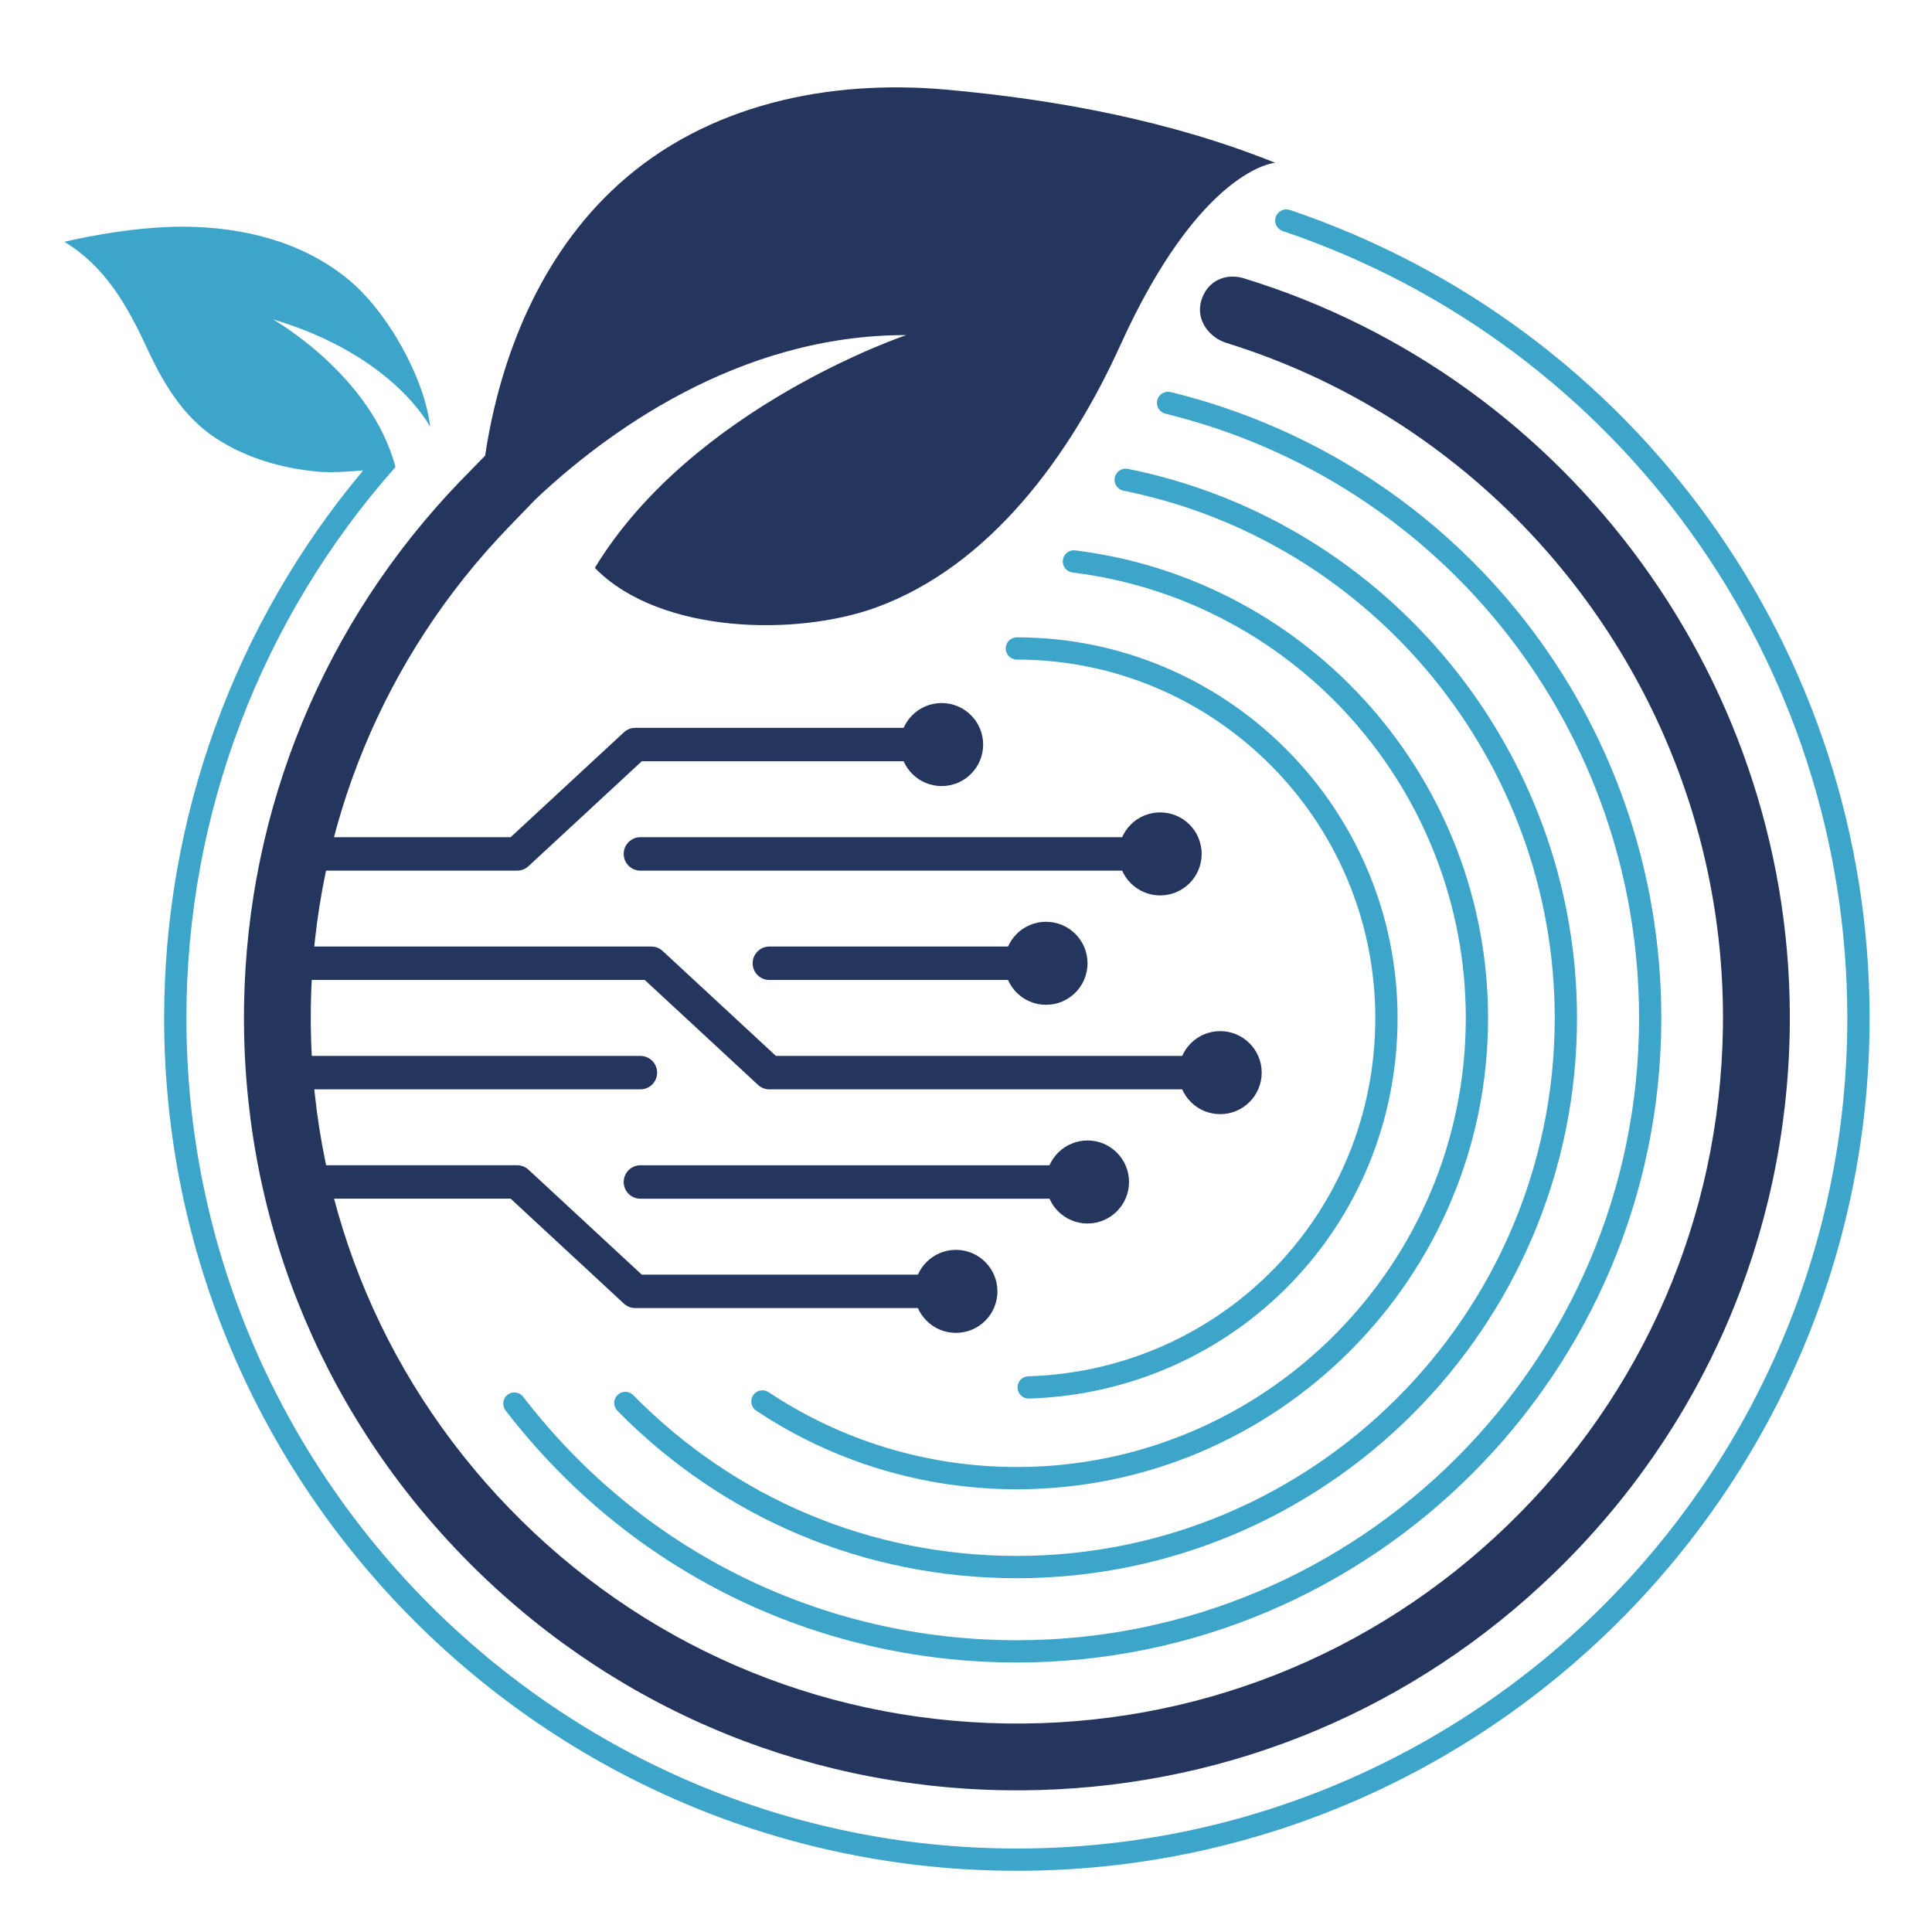 <?xml version="1.0" encoding="UTF-8" standalone="no"?>
<svg
   xmlns:dc="http://purl.org/dc/elements/1.1/"
   xmlns:cc="http://creativecommons.org/ns#"
   xmlns:rdf="http://www.w3.org/1999/02/22-rdf-syntax-ns#"
   xmlns:svg="http://www.w3.org/2000/svg"
   xmlns="http://www.w3.org/2000/svg"
   xmlns:sodipodi="http://sodipodi.sourceforge.net/DTD/sodipodi-0.dtd"
   xmlns:inkscape="http://www.inkscape.org/namespaces/inkscape"
   id="ic_reec"
   width="24"
   height="24"
   viewBox="0 0 24 24"
   version="1.1"
   sodipodi:docname="ic-coin-reec.svg"
   inkscape:version="0.92.4 (5da689c313, 2019-01-14)">
  <sodipodi:namedview
     pagecolor="#ffffff"
     bordercolor="#666666"
     borderopacity="1"
     objecttolerance="10"
     gridtolerance="10"
     guidetolerance="10"
     inkscape:pageopacity="0"
     inkscape:pageshadow="2"
     inkscape:window-width="1920"
     inkscape:window-height="1017"
     id="namedview5306"
     showgrid="false"
     inkscape:zoom="9.8333333"
     inkscape:cx="12"
     inkscape:cy="12"
     inkscape:window-x="-8"
     inkscape:window-y="-8"
     inkscape:window-maximized="1"
     inkscape:current-layer="ic_reec" />
  <defs
     id="defs5298">
    <style
       type="text/css"
       id="style5296">
            .cls-1{fill:#064672}.cls-2{fill:none}
        </style>
  </defs>
  <path
     id="Rectangle_4543"
     d="M0 0h24v24H0z"
     class="cls-2"
     data-name="Rectangle 4543" />
  <g
     transform="matrix(0.03,0,0,0.03,-3.362,0.53)"
     id="g1641-6">
    <path
       inkscape:connector-curvature="0"
       class="st0"
       d="m 609.53,106.66 c 2.36,-7.72 9.55,-11.33 17.27,-9.18 135.75,41.46 228.7,169.13 226.36,311.41 -1.41,85.48 -36.02,165.29 -97.46,224.74 -57.97,56.09 -133.28,87.71 -213.39,89.92 -4.8,0.13 -9.61,0.16 -14.44,0.08 -85.48,-1.41 -165.29,-36.02 -224.74,-97.46 -59.45,-61.45 -91.41,-142.36 -90,-227.84 1.34,-81.27 33.12,-158.24 89.49,-216.74 L 312.95,171 c 6.18,-41.27 23.09,-83.16 55.06,-112.17 36.92,-33.49 87.47,-43.65 135.45,-39.41 46.1,4.08 93.54,12.97 136.62,30.32 0,0 -30.8,2.03 -64.18,75.69 -20.42,45.05 -53.74,91.32 -101.28,108.52 -32.97,11.92 -88.67,10.79 -115.51,-15.73 -0.25,-0.25 -0.5,-0.5 -0.72,-0.77 40.6,-66.75 128.94,-96.36 128.94,-96.36 -69.93,-0.14 -125.07,41.15 -153.56,68.04 l -11.26,11.67 c -51.48,53.43 -80.52,123.76 -81.73,198 -1.29,78.09 27.9,152.01 82.21,208.14 54.31,56.13 127.23,87.75 205.32,89.04 77.95,1.28 152,-27.9 208.14,-82.21 56.12,-54.31 87.74,-127.23 89.03,-205.32 0.42,-25.36 -2.49,-50.76 -8.65,-75.36 -6.05,-24.19 -15.22,-47.58 -27.18,-69.45 -11.88,-21.73 -26.51,-41.95 -43.43,-60.03 -17.01,-18.18 -36.34,-34.19 -57.39,-47.49 -21.49,-13.57 -44.77,-24.33 -69.06,-31.83 -6.6,-2.06 -12.82,-9.2 -10.24,-17.63 z"
       id="path1639-6"
       style="fill:#24365e" />
  </g>
  <g
     transform="matrix(0.03,0,0,0.03,-3.362,0.53)"
     id="g1645-5">
    <path
       inkscape:connector-curvature="0"
       class="st1"
       d="m 533.12,670.74 c -83.58,0 -160.75,-38.06 -211.73,-104.4 -1.55,-2.02 -1.17,-4.92 0.85,-6.47 2.01,-1.54 4.91,-1.18 6.47,0.85 49.22,64.06 123.73,100.8 204.42,100.8 142.06,0 257.64,-115.57 257.64,-257.63 0,-119.07 -80.66,-221.98 -196.14,-250.26 -2.47,-0.6 -3.99,-3.1 -3.38,-5.57 0.6,-2.47 3.09,-3.96 5.57,-3.38 119.61,29.29 203.16,135.89 203.16,259.21 0,147.14 -119.71,266.85 -266.86,266.85 z"
       id="path1643-8"
       style="fill:#3da5ca" />
  </g>
  <g
     transform="matrix(0.03,0,0,0.03,-3.362,0.53)"
     id="g1649-1">
    <path
       inkscape:connector-curvature="0"
       class="st1"
       d="m 533.12,635.84 c -62.7,0 -121.44,-24.63 -165.41,-69.34 -1.78,-1.82 -1.77,-4.74 0.05,-6.52 1.82,-1.77 4.74,-1.77 6.52,0.05 42.22,42.94 98.62,66.58 158.83,66.58 122.82,0 222.74,-99.92 222.74,-222.73 0,-105.72 -75.1,-197.55 -178.58,-218.36 -2.49,-0.5 -4.12,-2.94 -3.61,-5.43 0.5,-2.5 2.97,-4.12 5.43,-3.61 107.76,21.68 185.98,117.31 185.98,227.41 0.01,127.9 -104.04,231.95 -231.95,231.95 z"
       id="path1647-7"
       style="fill:#3da5ca" />
  </g>
  <g
     transform="matrix(0.03,0,0,0.03,-3.362,0.53)"
     id="g1653-5">
    <path
       inkscape:connector-curvature="0"
       class="st1"
       d="m 533.12,599.01 c -38.6,0 -75.9,-11.25 -107.91,-32.54 -2.12,-1.4 -2.69,-4.27 -1.28,-6.39 1.4,-2.13 4.27,-2.68 6.39,-1.28 30.47,20.27 66.03,30.99 102.79,30.99 102.51,0 185.91,-83.4 185.91,-185.9 0,-93.69 -70.01,-173.01 -162.84,-184.5 -2.53,-0.32 -4.32,-2.61 -4.01,-5.14 0.32,-2.52 2.67,-4.39 5.14,-4.01 97.44,12.06 170.93,95.31 170.93,193.65 0.01,107.59 -87.52,195.12 -195.12,195.12 z"
       id="path1651-2"
       style="fill:#3da5ca" />
  </g>
  <g
     transform="matrix(0.03,0,0,0.03,-3.362,0.53)"
     id="g1657-2">
    <path
       inkscape:connector-curvature="0"
       class="st1"
       d="m 538.01,561.45 c -2.49,0 -4.53,-1.97 -4.61,-4.47 -0.08,-2.55 1.92,-4.67 4.47,-4.75 80.57,-2.52 143.68,-67.68 143.68,-148.34 0,-81.85 -66.58,-148.43 -148.42,-148.43 -2.55,0 -4.61,-2.06 -4.61,-4.61 0,-2.55 2.06,-4.61 4.61,-4.61 86.93,0 157.64,70.73 157.64,157.65 0,85.67 -67.03,154.88 -152.61,157.56 -0.05,0 -0.1,0 -0.15,0 z"
       id="path1655-6"
       style="fill:#3da5ca" />
  </g>
  <g
     transform="matrix(0.03,0,0,0.03,-3.362,0.53)"
     id="g1661-7">
    <path
       inkscape:connector-curvature="0"
       class="st1"
       d="m 275.79,175.62 c -10.1,-38.16 -50.72,-61.05 -50.72,-61.05 50.24,14.93 65.11,44.55 65.11,44.55 C 288.17,140 273.01,111.37 255.47,97.36 236.62,82.3 212.77,76.47 188.97,76.2 c -23.86,-0.27 -50.26,6.27 -50.26,6.27 16.8,10.06 26.05,26.4 34.04,43.64 6.77,14.62 14.89,28.61 28.64,37.64 12.62,8.28 27.3,12.48 42.24,13.88 4.98,0.47 12.33,0.06 18.74,-0.51 l -0.51,0.71 c -52.85,63.38 -81.83,143.22 -81.83,226.06 0,194.7 158.4,353.1 353.1,353.1 194.7,0 353.1,-158.4 353.1,-353.1 0,-151.65 -96.47,-286.13 -240.06,-334.62 -2.44,-0.79 -5.03,0.49 -5.84,2.89 -0.82,2.41 0.48,5.03 2.89,5.84 C 783.05,125.23 877,256.19 877,403.89 877,593.5 722.73,747.77 533.12,747.77 343.51,747.77 189.25,593.5 189.25,403.89 c 0,-84.21 30.75,-165.23 86.58,-228.16 z"
       id="path1659-9"
       style="fill:#3da5ca" />
  </g>
  <g
     transform="matrix(0.03,0,0,0.03,-3.362,0.53)"
     id="g1715-2">
    <g
       id="g1665-1">
      <path
         inkscape:connector-curvature="0"
         class="st0"
         d="m 326.22,342.84 h -95.53 c -3.82,0 -6.92,-3.1 -6.92,-6.92 0,-3.82 3.1,-6.92 6.92,-6.92 h 92.82 l 46.89,-43.43 c 1.28,-1.19 2.95,-1.85 4.7,-1.85 h 114.35 c 3.82,0 6.92,3.1 6.92,6.92 0,3.82 -3.1,6.92 -6.92,6.92 H 377.81 l -46.89,43.43 c -1.28,1.19 -2.95,1.85 -4.7,1.85 z"
         id="path1663-4"
         style="fill:#24365e" />
    </g>
    <g
       id="g1669-4">
      <path
         inkscape:connector-curvature="0"
         class="st0"
         d="M 493.59,523.97 H 375.1 c -1.75,0 -3.42,-0.66 -4.7,-1.85 l -46.89,-43.44 h -92.82 c -3.82,0 -6.92,-3.1 -6.92,-6.92 0,-3.82 3.1,-6.92 6.92,-6.92 h 95.53 c 1.75,0 3.42,0.66 4.7,1.85 l 46.89,43.44 h 115.78 c 3.82,0 6.92,3.1 6.92,6.92 0,3.82 -3.1,6.92 -6.92,6.92 z"
         id="path1667-8"
         style="fill:#24365e" />
    </g>
    <g
       id="g1673-3">
      <path
         inkscape:connector-curvature="0"
         class="st0"
         d="M 603.79,433.41 H 430.64 c -1.75,0 -3.42,-0.66 -4.7,-1.85 L 379.05,388.12 H 221.8 c -3.82,0 -6.92,-3.1 -6.92,-6.92 0,-3.82 3.1,-6.92 6.92,-6.92 h 159.97 c 1.75,0 3.42,0.66 4.7,1.85 l 46.89,43.44 H 603.8 c 3.82,0 6.92,3.1 6.92,6.92 0,3.82 -3.11,6.92 -6.93,6.92 z"
         id="path1671-2"
         style="fill:#24365e" />
    </g>
    <g
       id="g1677-8">
      <path
         inkscape:connector-curvature="0"
         class="st0"
         d="M 578.92,342.84 H 377.24 c -3.82,0 -6.92,-3.1 -6.92,-6.92 0,-3.82 3.1,-6.92 6.92,-6.92 h 201.68 c 3.82,0 6.92,3.1 6.92,6.92 0,3.82 -3.1,6.92 -6.92,6.92 z"
         id="path1675-8"
         style="fill:#24365e" />
    </g>
    <g
       id="g1681-5">
      <path
         inkscape:connector-curvature="0"
         class="st0"
         d="M 377.24,433.41 H 221.8 c -3.82,0 -6.92,-3.1 -6.92,-6.92 0,-3.82 3.1,-6.92 6.92,-6.92 h 155.45 c 3.82,0 6.92,3.1 6.92,6.92 0,3.82 -3.11,6.92 -6.93,6.92 z"
         id="path1679-8"
         style="fill:#24365e" />
    </g>
    <g
       id="g1685-9">
      <path
         inkscape:connector-curvature="0"
         class="st0"
         d="M 531.02,388.12 H 430.64 c -3.82,0 -6.92,-3.1 -6.92,-6.92 0,-3.82 3.1,-6.92 6.92,-6.92 h 100.38 c 3.82,0 6.92,3.1 6.92,6.92 0,3.82 -3.1,6.92 -6.92,6.92 z"
         id="path1683-9"
         style="fill:#24365e" />
    </g>
    <g
       id="g1689-3">
      <path
         inkscape:connector-curvature="0"
         class="st0"
         d="m 548.04,478.69 h -170.8 c -3.82,0 -6.92,-3.1 -6.92,-6.92 0,-3.82 3.1,-6.92 6.92,-6.92 h 170.8 c 3.82,0 6.92,3.1 6.92,6.92 0,3.82 -3.1,6.92 -6.92,6.92 z"
         id="path1687-9"
         style="fill:#24365e" />
    </g>
    <g
       id="g1693-1">
      <circle
         class="st0"
         cx="501.98"
         cy="290.64"
         r="17.19"
         id="circle1691-2"
         style="fill:#24365e" />
    </g>
    <g
       id="g1697-6">
      <circle
         class="st0"
         cx="592.46"
         cy="335.92"
         r="17.19"
         id="circle1695-7"
         style="fill:#24365e" />
    </g>
    <g
       id="g1701-4">
      <circle
         class="st0"
         cx="545.2"
         cy="381.21"
         r="17.19"
         id="circle1699-8"
         style="fill:#24365e" />
    </g>
    <g
       id="g1705-2">
      <circle
         class="st0"
         cx="617.32"
         cy="426.49"
         r="17.19"
         id="circle1703-8"
         style="fill:#24365e" />
    </g>
    <g
       id="g1709-1">
      <circle
         class="st0"
         cx="562.38"
         cy="471.77"
         r="17.19"
         id="circle1707-9"
         style="fill:#24365e" />
    </g>
    <g
       id="g1713-2">
      <circle
         class="st0"
         cx="507.89"
         cy="517.06"
         r="17.19"
         id="circle1711-9"
         style="fill:#24365e" />
    </g>
  </g>
</svg>
